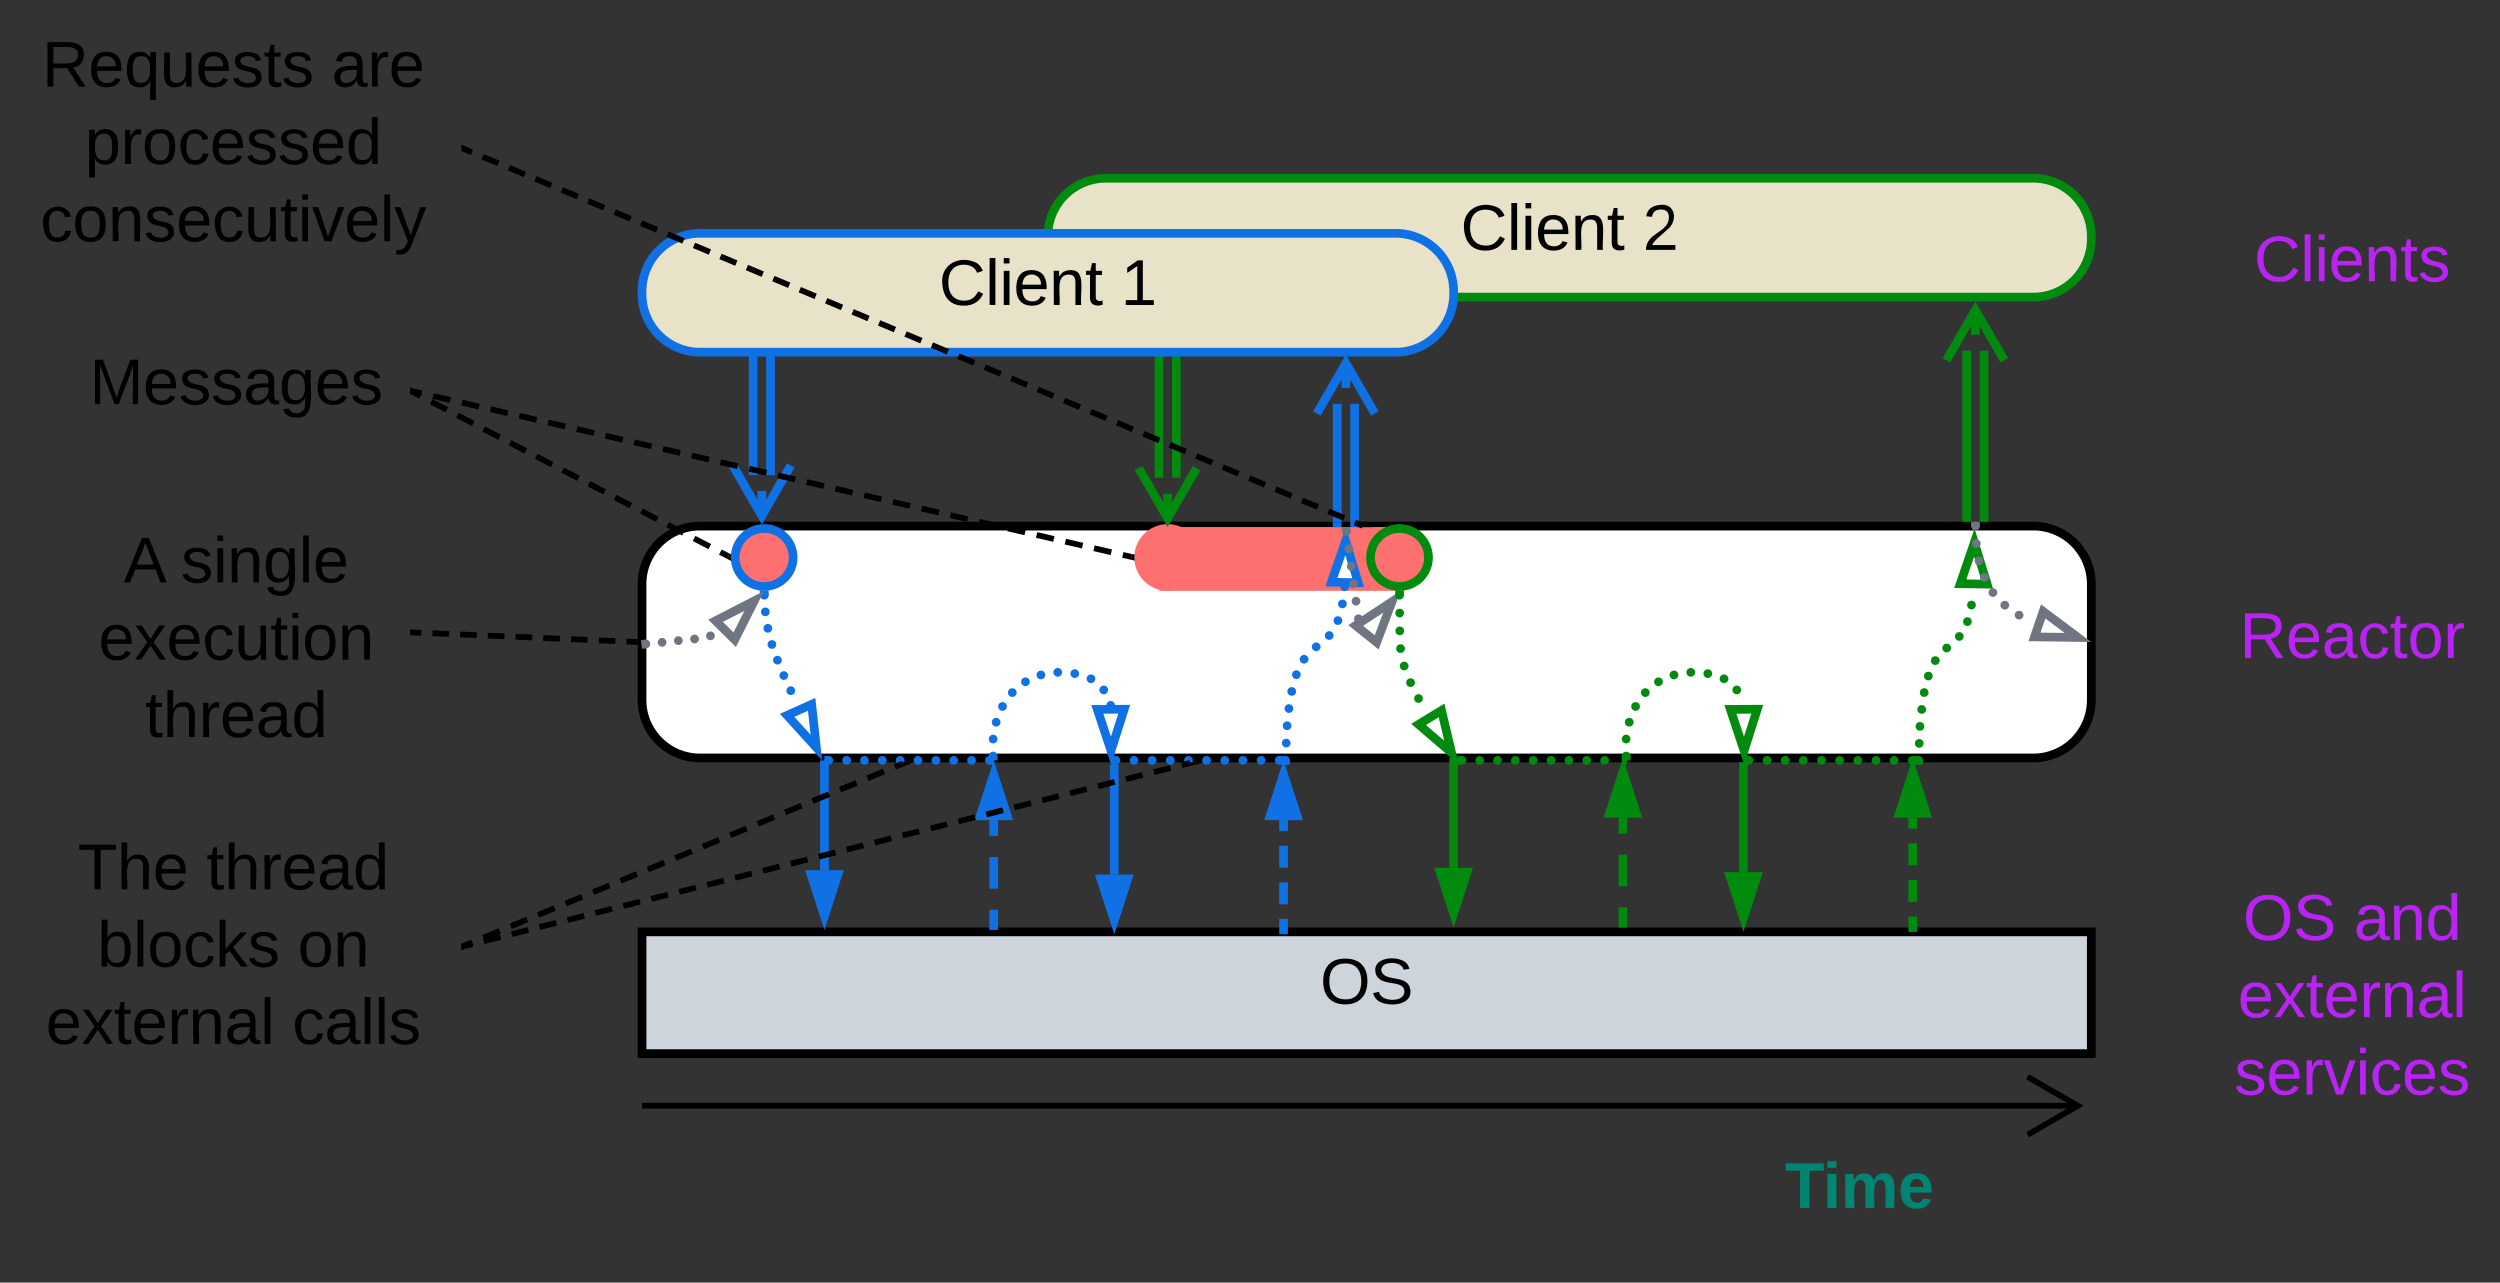 <svg xmlns="http://www.w3.org/2000/svg" xmlns:xlink="http://www.w3.org/1999/xlink" xmlns:lucid="lucid" width="862.5" height="442.5"><rect width="100%" height="100%" fill="#333333" stroke="none"/><g transform="translate(-698.5 -438.5)" lucid:page-tab-id="0_0"><path d="M920 640a20 20 0 0 1 20-20h460a20 20 0 0 1 20 20v40a20 20 0 0 1-20 20H940a20 20 0 0 1-20-20z" stroke="#000" stroke-width="3" fill="#fff"/><path d="M972.13 630.83c0 5.53-4.47 10-10 10-5.52 0-10-4.47-10-10 0-5.52 4.48-10 10-10 5.53 0 10 4.48 10 10z" stroke="#1071e5" stroke-width="3" fill="#fe7070"/><path d="M1111.33 630.83c0 5.53-4.47 10-10 10-5.52 0-10-4.47-10-10 0-5.52 4.48-10 10-10 5.53 0 10 4.48 10 10z" stroke="#fe7070" stroke-width="3" fill="#fe7070"/><path d="M1100 621.83h80v19h-80z" stroke="#fe7070" stroke-width="3" fill="#fe7070"/><path d="M1191.33 630.83c0 5.53-4.47 10-10 10-5.52 0-10-4.47-10-10 0-5.52 4.48-10 10-10 5.53 0 10 4.48 10 10z" stroke="#008a0e" stroke-width="3" fill="#fe7070"/><path d="M1104.33 544v59.34M1098.33 544v59.34" stroke="#008a0e" stroke-width="3" fill="none"/><path d="M1105.8 544.04h-2.94v-1.54h2.95zM1099.8 544.04h-2.94v-1.54h2.95z" stroke="#008a0e" stroke-width=".05" fill="#008a0e"/><path d="M1111.33 600l-10 17.33-10-17.32m10 17.33v-8.5" stroke="#008a0e" stroke-width="3" fill="none"/><path d="M1060 520a20 20 0 0 1 20-20h320a20 20 0 0 1 20 20v1a20 20 0 0 1-20 20h-320a20 20 0 0 1-20-20z" stroke="#008a0e" stroke-width="3" fill="#e8e2c8"/><use xlink:href="#a" transform="matrix(1,0,0,1,1065,505) translate(137.443 19.715)"/><use xlink:href="#b" transform="matrix(1,0,0,1,1065,505) translate(200.221 19.715)"/><path d="M920 539a20 20 0 0 1 20-20h240a20 20 0 0 1 20 20v1a20 20 0 0 1-20 20H940a20 20 0 0 1-20-20z" stroke="#1071e5" stroke-width="3" fill="#e8e2c8"/><use xlink:href="#a" transform="matrix(1,0,0,1,925,524) translate(97.443 19.715)"/><use xlink:href="#c" transform="matrix(1,0,0,1,925,524) translate(160.221 19.715)"/><path d="M921 820h485.95M921.03 820H920M1398 810l17.33 10-17.32 10m17.33-10h-8.5" stroke="#000" stroke-width="2" fill="none"/><path d="M1460 506a6 6 0 0 1 6-6h88a6 6 0 0 1 6 6v49a6 6 0 0 1-6 6h-88a6 6 0 0 1-6-6z" stroke="#000" stroke-opacity="0" stroke-width="2" fill-opacity="0"/><use xlink:href="#d" transform="matrix(1,0,0,1,1465,505) translate(11.142 30.528)"/><path d="M1220 826a6 6 0 0 1 6-6h228a6 6 0 0 1 6 6v48a6 6 0 0 1-6 6h-228a6 6 0 0 1-6-6z" stroke="#000" stroke-opacity="0" stroke-width="2" fill="#fff" fill-opacity="0"/><use xlink:href="#e" transform="matrix(1,0,0,1,1225,825) translate(89.321 30.278)"/><path d="M920 760h500v42H920z" stroke="#000" stroke-width="3" fill="#ced4db"/><use xlink:href="#f" transform="matrix(1,0,0,1,925,765) translate(228.951 19.778)"/><path d="M960.7 643.87v-.02a1.5 1.5 0 0 1 1.5-1.5 1.5 1.5 0 0 1 1.5 1.5 1.5 1.5 0 0 1-1.5 1.5 1.5 1.5 0 0 1-1.5-1.5m.34 5.75a1.5 1.5 0 0 1 1.5-1.5 1.5 1.5 0 0 1 1.5 1.5 1.5 1.5 0 0 1-1.5 1.5 1.5 1.5 0 0 1-1.5-1.5v-.03m.87 5.7a1.5 1.5 0 0 1 1.5-1.5 1.5 1.5 0 0 1 1.5 1.5 1.5 1.5 0 0 1-1.5 1.5 1.5 1.5 0 0 1-1.5-1.5v-.02m1.4 5.6a1.5 1.5 0 0 1 1.5-1.5 1.5 1.5 0 0 1 1.5 1.5 1.5 1.5 0 0 1-1.5 1.5 1.5 1.5 0 0 1-1.5-1.5v-.03m1.9 5.46v-.02a1.5 1.5 0 0 1 1.5-1.5 1.5 1.5 0 0 1 1.5 1.5 1.5 1.5 0 0 1-1.5 1.5 1.5 1.5 0 0 1-1.5-1.5m2.2 5.33v-.02a1.5 1.5 0 0 1 1.5-1.5 1.5 1.5 0 0 1 1.5 1.5 1.5 1.5 0 0 1-1.5 1.5 1.5 1.5 0 0 1-1.5-1.5v-.02m2.4 5.26v-.02a1.5 1.5 0 0 1 1.5-1.5 1.5 1.5 0 0 1 1.5 1.5 1.5 1.5 0 0 1-1.5 1.5 1.5 1.5 0 0 1-1.5-1.5" fill="#1071e5"/><path d="M962.13 642.35l1.47-.23.07 1.7-2.95.13-.07-1.84z" stroke="#1071e5" stroke-width=".05" fill="#1071e5"/><path d="M980.14 696.4l-10.08-11.1 8.46-3.8z" stroke="#1071e5" stroke-width="3" fill="#fff"/><path d="M1460 626.83a6 6 0 0 1 6-6h88a6 6 0 0 1 6 6V694a6 6 0 0 1-6 6h-88a6 6 0 0 1-6-6z" stroke="#000" stroke-opacity="0" stroke-width="2" fill-opacity="0"/><use xlink:href="#g" transform="matrix(1,0,0,1,1465,625.833) translate(6.173 39.653)"/><path d="M1460 746a6 6 0 0 1 6-6h88a6 6 0 0 1 6 6v68a6 6 0 0 1-6 6h-88a6 6 0 0 1-6-6z" stroke="#000" stroke-opacity="0" stroke-width="2" fill-opacity="0"/><use xlink:href="#h" transform="matrix(1,0,0,1,1465,745) translate(7.346 17.778)"/><use xlink:href="#i" transform="matrix(1,0,0,1,1465,745) translate(45.617 17.778)"/><use xlink:href="#j" transform="matrix(1,0,0,1,1465,745) translate(5.556 44.444)"/><use xlink:href="#k" transform="matrix(1,0,0,1,1465,745) translate(4.321 71.111)"/><path d="M919.83 660.7v-.02a1.5 1.5 0 0 1 1.5-1.5 1.5 1.5 0 0 1 1.5 1.5 1.5 1.5 0 0 1-1.5 1.5 1.5 1.5 0 0 1-1.5-1.5v-.02m5.6-.55a1.5 1.5 0 0 1 1.5-1.5 1.5 1.5 0 0 1 1.5 1.5 1.5 1.5 0 0 1-1.5 1.5 1.5 1.5 0 0 1-1.5-1.5v-.02m5.6-.55v-.02a1.5 1.5 0 0 1 1.5-1.5 1.5 1.5 0 0 1 1.5 1.5 1.5 1.5 0 0 1-1.5 1.5 1.5 1.5 0 0 1-1.5-1.5m5.6-.56a1.5 1.5 0 0 1 1.5-1.5 1.5 1.5 0 0 1 1.5 1.5 1.5 1.5 0 0 1-1.5 1.5 1.5 1.5 0 0 1-1.5-1.5v-.03m5.48-1.07a1.5 1.5 0 0 1 1.5-1.5 1.5 1.5 0 0 1 1.5 1.5 1.5 1.5 0 0 1-1.5 1.5 1.5 1.5 0 0 1-1.5-1.5v-.03m5.25-2.02v-.02a1.5 1.5 0 0 1 1.5-1.5 1.5 1.5 0 0 1 1.5 1.5 1.5 1.5 0 0 1-1.5 1.5 1.5 1.5 0 0 1-1.5-1.5" fill="#6f7681"/><path d="M921.36 660.67l-1.53.16" stroke="#6f7681" stroke-width="3" fill="none"/><path d="M958.72 645.8l-6.75 13.4-6.6-6.53z" stroke="#6f7681" stroke-width="3" fill="#fff"/><path d="M964.33 561.33v41.1M958.33 561.33v41.1M964.33 561.37v-1.54M958.33 561.37v-1.54M971.33 599.1l-10 17.32-10-17.3m10 17.3v-8.5M982.93 702.33v36.38M982.93 702.37v-1.54" stroke="#1071e5" stroke-width="3" fill="none"/><path d="M982.93 754.48l-4.63-14.27h9.27z" stroke="#1071e5" stroke-width="3" fill="#1071e5"/><path d="M1041.33 757.83v-5.45m0-7.28v-10.9m0-7.3v-5.45M1041.33 757.8v1.53" stroke="#1071e5" stroke-width="3" fill="none"/><path d="M1041.33 705.7l4.64 14.25h-9.27z" stroke="#1071e5" stroke-width="3" fill="#1071e5"/><path d="M720 559.3a6 6 0 0 1 6-6h108a6 6 0 0 1 6 6v28a6 6 0 0 1-6 6H726a6 6 0 0 1-6-6z" stroke="#000" stroke-opacity="0" stroke-width="3" fill="#fff" fill-opacity="0"/><use xlink:href="#l" transform="matrix(1,0,0,1,725,558.301) translate(4.414 19.653)"/><path d="M840.9 573.76l2.7 1.42m3.64 1.9l5.44 2.8m3.63 1.9l5.45 2.83m3.63 1.9l5.44 2.83m3.63 1.9l5.44 2.82m3.62 1.88l5.44 2.84m3.63 1.88l5.43 2.83m3.63 1.9l5.44 2.82m3.63 1.9l5.44 2.82m3.63 1.88l5.44 2.84m3.63 1.88l5.44 2.83m3.64 1.9l5.44 2.82m3.63 1.9l2.73 1.4" stroke="#000" stroke-width="2" fill="none"/><path d="M841.36 572.9l-.9 1.74-.46-.24v-2.2zM950.75 629.8l-.13 1.06.2 1.17-1.56-.8.9-1.74z" stroke="#000" stroke-width=".05" fill="#000"/><path d="M982.93 700.85v-.02a1.5 1.5 0 0 1 1.5-1.5 1.5 1.5 0 0 1 1.5 1.5 1.5 1.5 0 0 1-1.5 1.5 1.5 1.5 0 0 1-1.5-1.5m6.16.02v-.02a1.5 1.5 0 0 1 1.5-1.5 1.5 1.5 0 0 1 1.5 1.5 1.5 1.5 0 0 1-1.5 1.5 1.5 1.5 0 0 1-1.5-1.5m6.14.02v-.02a1.5 1.5 0 0 1 1.5-1.5 1.5 1.5 0 0 1 1.5 1.5 1.5 1.5 0 0 1-1.5 1.5 1.5 1.5 0 0 1-1.5-1.5m6.16.02v-.02a1.5 1.5 0 0 1 1.5-1.5 1.5 1.5 0 0 1 1.5 1.5 1.5 1.5 0 0 1-1.5 1.5 1.5 1.5 0 0 1-1.5-1.5m6.16.02v-.02a1.5 1.5 0 0 1 1.5-1.5 1.5 1.5 0 0 1 1.5 1.5 1.5 1.5 0 0 1-1.5 1.5 1.5 1.5 0 0 1-1.5-1.5m6.15.02v-.02a1.5 1.5 0 0 1 1.5-1.5 1.5 1.5 0 0 1 1.5 1.5 1.5 1.5 0 0 1-1.5 1.5 1.5 1.5 0 0 1-1.5-1.5m6.17.02v-.02a1.5 1.5 0 0 1 1.5-1.5 1.5 1.5 0 0 1 1.5 1.5 1.5 1.5 0 0 1-1.5 1.5 1.5 1.5 0 0 1-1.5-1.5m6.15.02v-.02a1.5 1.5 0 0 1 1.5-1.5 1.5 1.5 0 0 1 1.5 1.5 1.5 1.5 0 0 1-1.5 1.5 1.5 1.5 0 0 1-1.5-1.5m6.16.02v-.02a1.5 1.5 0 0 1 1.5-1.5 1.5 1.5 0 0 1 1.5 1.5 1.5 1.5 0 0 1-1.5 1.5 1.5 1.5 0 0 1-1.5-1.5m6.15.02v-.02a1.5 1.5 0 0 1 1.5-1.5 1.5 1.5 0 0 1 1.5 1.5 1.5 1.5 0 0 1-1.5 1.5 1.5 1.5 0 0 1-1.5-1.5" fill="#1071e5"/><path d="M984.47 700.83h-1.54M1039.8 700.83h1.53" stroke="#1071e5" stroke-width="3" fill="none"/><path d="M1039.62 699.35v-.02a1.5 1.5 0 0 1 1.5-1.5 1.5 1.5 0 0 1 1.5 1.5 1.5 1.5 0 0 1-1.5 1.5 1.5 1.5 0 0 1-1.5-1.5m0-5.86a1.5 1.5 0 0 1 1.5-1.5 1.5 1.5 0 0 1 1.5 1.5 1.5 1.5 0 0 1-1.5 1.5 1.5 1.5 0 0 1-1.5-1.5v-.03m1.07-5.75l-.02-.02a1.5 1.5 0 0 1 1.5-1.5 1.5 1.5 0 0 1 1.5 1.5 1.5 1.5 0 0 1-1.5 1.5 1.5 1.5 0 0 1-1.5-1.5m2.2-5.42v-.02a1.5 1.5 0 0 1 1.5-1.5 1.5 1.5 0 0 1 1.5 1.5 1.5 1.5 0 0 1-1.5 1.5 1.5 1.5 0 0 1-1.5-1.5m3.37-4.78a1.5 1.5 0 0 1 1.5-1.5 1.5 1.5 0 0 1 1.5 1.5 1.5 1.5 0 0 1-1.5 1.5 1.5 1.5 0 0 1-1.5-1.5v-.03m4.54-3.68v-.02a1.5 1.5 0 0 1 1.5-1.5 1.5 1.5 0 0 1 1.5 1.5 1.5 1.5 0 0 1-1.5 1.5 1.5 1.5 0 0 1-1.5-1.5m5.34-2.36a1.5 1.5 0 0 1 1.5-1.5 1.5 1.5 0 0 1 1.5 1.5 1.5 1.5 0 0 1-1.5 1.5 1.5 1.5 0 0 1-1.5-1.5v-.02m5.8-.88a1.5 1.5 0 0 1 1.5-1.5 1.5 1.5 0 0 1 1.5 1.5 1.5 1.5 0 0 1-1.5 1.5 1.5 1.5 0 0 1-1.5-1.5v-.02m5.87.46a1.5 1.5 0 0 1 1.5-1.5 1.5 1.5 0 0 1 1.5 1.5 1.5 1.5 0 0 1-1.5 1.5 1.5 1.5 0 0 1-1.5-1.5v-.02m5.6 1.82v-.02a1.5 1.5 0 0 1 1.5-1.5 1.5 1.5 0 0 1 1.5 1.5 1.5 1.5 0 0 1-1.5 1.5 1.5 1.5 0 0 1-1.5-1.5m4.4 3.85a1.5 1.5 0 0 1 1.5-1.5 1.5 1.5 0 0 1 1.5 1.5 1.5 1.5 0 0 1-1.5 1.5 1.5 1.5 0 0 1-1.5-1.5v-.03m2.4 5.37v-.02a1.5 1.5 0 0 1 1.5-1.5 1.5 1.5 0 0 1 1.5 1.5 1.5 1.5 0 0 1-1.5 1.5 1.5 1.5 0 0 1-1.5-1.5" fill="#1071e5"/><path d="M1041.12 699.3l.03 1.53" stroke="#1071e5" stroke-width="3" fill="none"/><path d="M1081.8 697.48l-4.72-14.24 9.27-.06z" stroke="#1071e5" stroke-width="3" fill="#fff"/><path d="M1081.97 700.85v-.02a1.5 1.5 0 0 1 1.5-1.5 1.5 1.5 0 0 1 1.5 1.5 1.5 1.5 0 0 1-1.5 1.5 1.5 1.5 0 0 1-1.5-1.5m6.26.02v-.02a1.5 1.5 0 0 1 1.5-1.5 1.5 1.5 0 0 1 1.5 1.5 1.5 1.5 0 0 1-1.5 1.5 1.5 1.5 0 0 1-1.5-1.5m6.26.02v-.02a1.5 1.5 0 0 1 1.5-1.5 1.5 1.5 0 0 1 1.5 1.5 1.5 1.5 0 0 1-1.5 1.5 1.5 1.5 0 0 1-1.5-1.5m6.26.02v-.02a1.5 1.5 0 0 1 1.5-1.5 1.5 1.5 0 0 1 1.5 1.5 1.5 1.5 0 0 1-1.5 1.5 1.5 1.5 0 0 1-1.5-1.5m6.26.02v-.02a1.5 1.5 0 0 1 1.5-1.5 1.5 1.5 0 0 1 1.5 1.5 1.5 1.5 0 0 1-1.5 1.5 1.5 1.5 0 0 1-1.5-1.5m6.26.02v-.02a1.5 1.5 0 0 1 1.5-1.5 1.5 1.5 0 0 1 1.5 1.5 1.5 1.5 0 0 1-1.5 1.5 1.5 1.5 0 0 1-1.5-1.5m6.27.02v-.02a1.5 1.5 0 0 1 1.5-1.5 1.5 1.5 0 0 1 1.5 1.5 1.5 1.5 0 0 1-1.5 1.5 1.5 1.5 0 0 1-1.5-1.5m6.26.02v-.02a1.5 1.5 0 0 1 1.5-1.5 1.5 1.5 0 0 1 1.5 1.5 1.5 1.5 0 0 1-1.5 1.5 1.5 1.5 0 0 1-1.5-1.5m6.27.02v-.02a1.5 1.5 0 0 1 1.5-1.5 1.5 1.5 0 0 1 1.5 1.5 1.5 1.5 0 0 1-1.5 1.5 1.5 1.5 0 0 1-1.5-1.5m6.26.02v-.02a1.5 1.5 0 0 1 1.5-1.5 1.5 1.5 0 0 1 1.5 1.5 1.5 1.5 0 0 1-1.5 1.5 1.5 1.5 0 0 1-1.5-1.5" fill="#1071e5"/><path d="M1083.5 700.83h-1.53M1139.8 700.83h1.53M1082.93 703.83v36.38M1082.93 703.87v-1.54" stroke="#1071e5" stroke-width="3" fill="none"/><path d="M1082.93 755.98l-4.63-14.27h9.27z" stroke="#1071e5" stroke-width="3" fill="#1071e5"/><path d="M1141.33 759.33v-3.8m0-5.03v-7.58m0-5.05v-7.58m0-5.06v-3.8M1141.33 759.3v1.53" stroke="#1071e5" stroke-width="3" fill="none"/><path d="M1141.33 705.7l4.64 14.25h-9.27z" stroke="#1071e5" stroke-width="3" fill="#1071e5"/><path d="M1140.5 700.85v-.02a1.5 1.5 0 0 1 1.5-1.5 1.5 1.5 0 0 1 1.5 1.5 1.5 1.5 0 0 1-1.5 1.5 1.5 1.5 0 0 1-1.5-1.5m.25-5.96a1.5 1.5 0 0 1 1.5-1.5 1.5 1.5 0 0 1 1.5 1.5 1.5 1.5 0 0 1-1.5 1.5 1.5 1.5 0 0 1-1.5-1.5v-.03m.3-5.94v-.02a1.5 1.5 0 0 1 1.5-1.5 1.5 1.5 0 0 1 1.5 1.5 1.5 1.5 0 0 1-1.5 1.5 1.5 1.5 0 0 1-1.5-1.5m.62-5.93a1.5 1.5 0 0 1 1.5-1.5 1.5 1.5 0 0 1 1.5 1.5 1.5 1.5 0 0 1-1.5 1.5 1.5 1.5 0 0 1-1.5-1.5v-.03m.98-5.87a1.5 1.5 0 0 1 1.5-1.5 1.5 1.5 0 0 1 1.5 1.5 1.5 1.5 0 0 1-1.5 1.5 1.5 1.5 0 0 1-1.5-1.5V677m1.6-5.72v-.02a1.5 1.5 0 0 1 1.5-1.5 1.5 1.5 0 0 1 1.5 1.5 1.5 1.5 0 0 1-1.5 1.5 1.5 1.5 0 0 1-1.5-1.5m2.66-5.32a1.5 1.5 0 0 1 1.5-1.5 1.5 1.5 0 0 1 1.5 1.5 1.5 1.5 0 0 1-1.5 1.5 1.5 1.5 0 0 1-1.5-1.5v-.03m4.17-4.23v-.02a1.5 1.5 0 0 1 1.5-1.5 1.5 1.5 0 0 1 1.5 1.5 1.5 1.5 0 0 1-1.5 1.5 1.5 1.5 0 0 1-1.5-1.5m4.5-3.9a1.5 1.5 0 0 1 1.5-1.5 1.5 1.5 0 0 1 1.5 1.5 1.5 1.5 0 0 1-1.5 1.5 1.5 1.5 0 0 1-1.5-1.5v-.03m3-5.1v-.02a1.5 1.5 0 0 1 1.5-1.5 1.5 1.5 0 0 1 1.5 1.5 1.5 1.5 0 0 1-1.5 1.5 1.5 1.5 0 0 1-1.5-1.5v-.02m1.56-5.72v-.02a1.5 1.5 0 0 1 1.5-1.5 1.5 1.5 0 0 1 1.5 1.5 1.5 1.5 0 0 1-1.5 1.5 1.5 1.5 0 0 1-1.5-1.5m.8-5.9v-.02a1.5 1.5 0 0 1 1.5-1.5 1.5 1.5 0 0 1 1.5 1.5 1.5 1.5 0 0 1-1.5 1.5 1.5 1.5 0 0 1-1.5-1.5v-.02" fill="#1071e5"/><path d="M1142 700.8l-.07 1.53" stroke="#1071e5" stroke-width="3" fill="none"/><path d="M1162.74 625.2l4.34 14.34-9.26-.18z" stroke="#1071e5" stroke-width="3" fill="#fff"/><path d="M1159.83 618.83v-41M1165.83 618.83v-41" stroke="#1071e5" stroke-width="3" fill="none"/><path d="M1161.3 620.33h-2.94v-1.54h2.95zM1167.3 620.33h-2.94v-1.54h2.95z" stroke="#1071e5" stroke-width=".05" fill="#1071e5"/><path d="M1152.83 581.15l10-17.32 10 17.32m-10-17.32v8.5" stroke="#1071e5" stroke-width="3" fill="none"/><path d="M1161.54 621.84v-.02a1.5 1.5 0 0 1 1.5-1.5 1.5 1.5 0 0 1 1.5 1.5 1.5 1.5 0 0 1-1.5 1.5 1.5 1.5 0 0 1-1.5-1.5v-.02m.82 6.06v-.02a1.5 1.5 0 0 1 1.5-1.5 1.5 1.5 0 0 1 1.5 1.5 1.5 1.5 0 0 1-1.5 1.5 1.5 1.5 0 0 1-1.5-1.5m.83 6.04a1.5 1.5 0 0 1 1.5-1.5 1.5 1.5 0 0 1 1.5 1.5 1.5 1.5 0 0 1-1.5 1.5 1.5 1.5 0 0 1-1.5-1.5v-.03m.82 6.05a1.5 1.5 0 0 1 1.5-1.5 1.5 1.5 0 0 1 1.5 1.5 1.5 1.5 0 0 1-1.5 1.5 1.5 1.5 0 0 1-1.5-1.5v-.02m.82 6.05v-.02a1.5 1.5 0 0 1 1.5-1.5 1.5 1.5 0 0 1 1.5 1.5 1.5 1.5 0 0 1-1.5 1.5 1.5 1.5 0 0 1-1.5-1.5m.83 6.05a1.5 1.5 0 0 1 1.5-1.5 1.5 1.5 0 0 1 1.5 1.5 1.5 1.5 0 0 1-1.5 1.5 1.5 1.5 0 0 1-1.5-1.5v-.03" fill="#6f7681"/><path d="M1164.5 621.66l-2.92.4-.23-1.73h2.97z" stroke="#6f7681" stroke-width=".05" fill="#6f7681"/><path d="M1178.75 646.07l-5.3 14.03-7.24-5.8z" stroke="#6f7681" stroke-width="3" fill="#fff"/><path d="M1179.85 643.87v-.02a1.5 1.5 0 0 1 1.5-1.5 1.5 1.5 0 0 1 1.5 1.5 1.5 1.5 0 0 1-1.5 1.5 1.5 1.5 0 0 1-1.5-1.5m.04 6.16a1.5 1.5 0 0 1 1.5-1.5 1.5 1.5 0 0 1 1.5 1.5 1.5 1.5 0 0 1-1.5 1.5 1.5 1.5 0 0 1-1.5-1.5v-.02m.04 6.17a1.5 1.5 0 0 1 1.5-1.5 1.5 1.5 0 0 1 1.5 1.5 1.5 1.5 0 0 1-1.5 1.5 1.5 1.5 0 0 1-1.5-1.5v-.03m.25 6.16v-.02a1.5 1.5 0 0 1 1.5-1.5 1.5 1.5 0 0 1 1.5 1.5 1.5 1.5 0 0 1-1.5 1.5 1.5 1.5 0 0 1-1.5-1.5m1.26 6.02v-.02a1.5 1.5 0 0 1 1.5-1.5 1.5 1.5 0 0 1 1.5 1.5 1.5 1.5 0 0 1-1.5 1.5 1.5 1.5 0 0 1-1.5-1.5m2.2 5.74a1.5 1.5 0 0 1 1.5-1.5 1.5 1.5 0 0 1 1.5 1.5 1.5 1.5 0 0 1-1.5 1.5 1.5 1.5 0 0 1-1.5-1.5v-.03m2.75 5.52v-.02a1.5 1.5 0 0 1 1.5-1.5 1.5 1.5 0 0 1 1.5 1.5 1.5 1.5 0 0 1-1.5 1.5 1.5 1.5 0 0 1-1.5-1.5" fill="#008a0e"/><path d="M1181.33 642.35l1.48-.24.02 1.78-2.95.02v-1.78z" stroke="#008a0e" stroke-width=".05" fill="#008a0e"/><path d="M1199.3 698.2l-11.4-9.77 7.92-4.83z" stroke="#008a0e" stroke-width="3" fill="#fff"/><path d="M1201.33 700.85v-.02a1.5 1.5 0 0 1 1.5-1.5 1.5 1.5 0 0 1 1.5 1.5 1.5 1.5 0 0 1-1.5 1.5 1.5 1.5 0 0 1-1.5-1.5m6.16.02v-.02a1.5 1.5 0 0 1 1.5-1.5 1.5 1.5 0 0 1 1.5 1.5 1.5 1.5 0 0 1-1.5 1.5 1.5 1.5 0 0 1-1.5-1.5m6.14.02v-.02a1.5 1.5 0 0 1 1.5-1.5 1.5 1.5 0 0 1 1.5 1.5 1.5 1.5 0 0 1-1.5 1.5 1.5 1.5 0 0 1-1.5-1.5m6.16.02v-.02a1.5 1.5 0 0 1 1.5-1.5 1.5 1.5 0 0 1 1.5 1.5 1.5 1.5 0 0 1-1.5 1.5 1.5 1.5 0 0 1-1.5-1.5m6.16.02v-.02a1.5 1.5 0 0 1 1.5-1.5 1.5 1.5 0 0 1 1.5 1.5 1.5 1.5 0 0 1-1.5 1.5 1.5 1.5 0 0 1-1.5-1.5m6.15.02v-.02a1.5 1.5 0 0 1 1.5-1.5 1.5 1.5 0 0 1 1.5 1.5 1.5 1.5 0 0 1-1.5 1.5 1.5 1.5 0 0 1-1.5-1.5m6.17.02v-.02a1.5 1.5 0 0 1 1.5-1.5 1.5 1.5 0 0 1 1.5 1.5 1.5 1.5 0 0 1-1.5 1.5 1.5 1.5 0 0 1-1.5-1.5m6.15.02v-.02a1.5 1.5 0 0 1 1.5-1.5 1.5 1.5 0 0 1 1.5 1.5 1.5 1.5 0 0 1-1.5 1.5 1.5 1.5 0 0 1-1.5-1.5m6.16.02v-.02a1.5 1.5 0 0 1 1.5-1.5 1.5 1.5 0 0 1 1.5 1.5 1.5 1.5 0 0 1-1.5 1.5 1.5 1.5 0 0 1-1.5-1.5" fill="#008a0e"/><path d="M1202.87 700.83h-1.54M1258.2 700.83h1.53" stroke="#008a0e" stroke-width="3" fill="none"/><path d="M1258.02 699.35v-.02a1.5 1.5 0 0 1 1.5-1.5 1.5 1.5 0 0 1 1.5 1.5 1.5 1.5 0 0 1-1.5 1.5 1.5 1.5 0 0 1-1.5-1.5m0-5.86a1.5 1.5 0 0 1 1.5-1.5 1.5 1.5 0 0 1 1.5 1.5 1.5 1.5 0 0 1-1.5 1.5 1.5 1.5 0 0 1-1.5-1.5v-.03m1.07-5.75v-.02a1.5 1.5 0 0 1 1.5-1.5 1.5 1.5 0 0 1 1.5 1.5 1.5 1.5 0 0 1-1.5 1.5 1.5 1.5 0 0 1-1.5-1.5m2.18-5.42v-.02a1.5 1.5 0 0 1 1.5-1.5 1.5 1.5 0 0 1 1.5 1.5 1.5 1.5 0 0 1-1.5 1.5 1.5 1.5 0 0 1-1.5-1.5m3.37-4.78a1.5 1.5 0 0 1 1.5-1.5 1.5 1.5 0 0 1 1.5 1.5 1.5 1.5 0 0 1-1.5 1.5 1.5 1.5 0 0 1-1.5-1.5v-.03m4.54-3.68v-.02a1.5 1.5 0 0 1 1.5-1.5 1.5 1.5 0 0 1 1.5 1.5 1.5 1.5 0 0 1-1.5 1.5 1.5 1.5 0 0 1-1.5-1.5m5.34-2.36a1.5 1.5 0 0 1 1.5-1.5 1.5 1.5 0 0 1 1.5 1.5 1.5 1.5 0 0 1-1.5 1.5 1.5 1.5 0 0 1-1.5-1.5v-.02m5.8-.88a1.5 1.5 0 0 1 1.5-1.5 1.5 1.5 0 0 1 1.5 1.5 1.5 1.5 0 0 1-1.5 1.5 1.5 1.5 0 0 1-1.5-1.5v-.02m5.87.46a1.5 1.5 0 0 1 1.5-1.5 1.5 1.5 0 0 1 1.5 1.5 1.5 1.5 0 0 1-1.5 1.5 1.5 1.5 0 0 1-1.5-1.5v-.02m5.6 1.82v-.02a1.5 1.5 0 0 1 1.5-1.5 1.5 1.5 0 0 1 1.5 1.5 1.5 1.5 0 0 1-1.5 1.5 1.5 1.5 0 0 1-1.5-1.5m4.4 3.85a1.5 1.5 0 0 1 1.5-1.5 1.5 1.5 0 0 1 1.5 1.5 1.5 1.5 0 0 1-1.5 1.5 1.5 1.5 0 0 1-1.5-1.5v-.03" fill="#008a0e"/><path d="M1259.52 699.3l.03 1.53" stroke="#008a0e" stroke-width="3" fill="none"/><path d="M1300.2 697.48l-4.72-14.24 9.27-.06z" stroke="#008a0e" stroke-width="3" fill="#fff"/><path d="M1300.37 700.85v-.02a1.5 1.5 0 0 1 1.5-1.5 1.5 1.5 0 0 1 1.5 1.5 1.5 1.5 0 0 1-1.5 1.5 1.5 1.5 0 0 1-1.5-1.5m6.26.02v-.02a1.5 1.5 0 0 1 1.5-1.5 1.5 1.5 0 0 1 1.5 1.5 1.5 1.5 0 0 1-1.5 1.5 1.5 1.5 0 0 1-1.5-1.5m6.26.02v-.02a1.5 1.5 0 0 1 1.5-1.5 1.5 1.5 0 0 1 1.5 1.5 1.5 1.5 0 0 1-1.5 1.5 1.5 1.5 0 0 1-1.5-1.5m6.26.02v-.02a1.5 1.5 0 0 1 1.5-1.5 1.5 1.5 0 0 1 1.5 1.5 1.5 1.5 0 0 1-1.5 1.5 1.5 1.5 0 0 1-1.5-1.5m6.26.02v-.02a1.5 1.5 0 0 1 1.5-1.5 1.5 1.5 0 0 1 1.5 1.5 1.5 1.5 0 0 1-1.5 1.5 1.5 1.5 0 0 1-1.5-1.5m6.26.02v-.02a1.5 1.5 0 0 1 1.5-1.5 1.5 1.5 0 0 1 1.5 1.5 1.5 1.5 0 0 1-1.5 1.5 1.5 1.5 0 0 1-1.5-1.5m6.26.02v-.02a1.5 1.5 0 0 1 1.5-1.5 1.5 1.5 0 0 1 1.5 1.5 1.5 1.5 0 0 1-1.5 1.5 1.5 1.5 0 0 1-1.5-1.5m6.27.02v-.02a1.5 1.5 0 0 1 1.5-1.5 1.5 1.5 0 0 1 1.5 1.5 1.5 1.5 0 0 1-1.5 1.5 1.5 1.5 0 0 1-1.5-1.5m6.27.02v-.02a1.5 1.5 0 0 1 1.5-1.5 1.5 1.5 0 0 1 1.5 1.5 1.5 1.5 0 0 1-1.5 1.5 1.5 1.5 0 0 1-1.5-1.5m6.26.02v-.02a1.5 1.5 0 0 1 1.5-1.5 1.5 1.5 0 0 1 1.5 1.5 1.5 1.5 0 0 1-1.5 1.5 1.5 1.5 0 0 1-1.5-1.5" fill="#008a0e"/><path d="M1301.9 700.83h-1.53M1358.2 700.83h1.53" stroke="#008a0e" stroke-width="3" fill="none"/><path d="M1358.9 700.85v-.02a1.5 1.5 0 0 1 1.5-1.5 1.5 1.5 0 0 1 1.5 1.5 1.5 1.5 0 0 1-1.5 1.5 1.5 1.5 0 0 1-1.5-1.5m.24-5.86a1.5 1.5 0 0 1 1.5-1.5 1.5 1.5 0 0 1 1.5 1.5 1.5 1.5 0 0 1-1.5 1.5 1.5 1.5 0 0 1-1.5-1.5v-.02m.25-5.85a1.5 1.5 0 0 1 1.5-1.5 1.5 1.5 0 0 1 1.5 1.5 1.5 1.5 0 0 1-1.5 1.5 1.5 1.5 0 0 1-1.5-1.5v-.03m.6-5.82a1.5 1.5 0 0 1 1.5-1.5 1.5 1.5 0 0 1 1.5 1.5 1.5 1.5 0 0 1-1.5 1.5 1.5 1.5 0 0 1-1.5-1.5v-.02m.86-5.8a1.5 1.5 0 0 1 1.5-1.5 1.5 1.5 0 0 1 1.5 1.5 1.5 1.5 0 0 1-1.5 1.5 1.5 1.5 0 0 1-1.5-1.5v-.02m1.43-5.65v-.02a1.5 1.5 0 0 1 1.5-1.5 1.5 1.5 0 0 1 1.5 1.5 1.5 1.5 0 0 1-1.5 1.5 1.5 1.5 0 0 1-1.5-1.5m2.4-5.33a1.5 1.5 0 0 1 1.5-1.5 1.5 1.5 0 0 1 1.5 1.5 1.5 1.5 0 0 1-1.5 1.5 1.5 1.5 0 0 1-1.5-1.5v-.02m3.93-4.32a1.5 1.5 0 0 1 1.5-1.5 1.5 1.5 0 0 1 1.5 1.5 1.5 1.5 0 0 1-1.5 1.5 1.5 1.5 0 0 1-1.5-1.5V662m4.35-3.9v-.02a1.5 1.5 0 0 1 1.5-1.5 1.5 1.5 0 0 1 1.5 1.5 1.5 1.5 0 0 1-1.5 1.5 1.5 1.5 0 0 1-1.5-1.5m2.8-5.12a1.5 1.5 0 0 1 1.5-1.5 1.5 1.5 0 0 1 1.5 1.5 1.5 1.5 0 0 1-1.5 1.5 1.5 1.5 0 0 1-1.5-1.5v-.03m1.4-5.66v-.03a1.5 1.5 0 0 1 1.5-1.5 1.5 1.5 0 0 1 1.5 1.5 1.5 1.5 0 0 1-1.5 1.5 1.5 1.5 0 0 1-1.5-1.5" fill="#008a0e"/><path d="M1360.4 700.8l-.07 1.53" stroke="#008a0e" stroke-width="3" fill="none"/><path d="M1379.65 625.7l4.4 14.32-9.26-.14z" stroke="#008a0e" stroke-width="3" fill="#fff"/><path d="M1377 617v-57.5M1383 617v-57.5" stroke="#008a0e" stroke-width="3" fill="none"/><path d="M1378.47 616.96v1.54h-2.94v-1.54zM1384.47 616.96v1.54h-2.94v-1.54z" stroke="#008a0e" stroke-width=".05" fill="#008a0e"/><path d="M1370 562.82l10-17.32 10 17.32m-10-17.32v8.5" stroke="#008a0e" stroke-width="3" fill="none"/><path d="M840.97 573.53l2.98.68m3.96.92l5.96 1.37m3.97.9l5.95 1.38m3.97.9l5.94 1.38m3.96.9l5.95 1.38m3.97.92l5.95 1.37m3.97.9l5.94 1.38m3.96.92l5.95 1.37m3.97.9l5.95 1.38m3.96.9l5.95 1.38m3.97.9l5.95 1.38m3.96.92l5.95 1.37m3.98.9l5.95 1.38m3.96.92l5.94 1.37m3.97.9l5.96 1.38m3.96.9l5.95 1.38m3.97.9l5.95 1.38m3.95.92l5.95 1.37m3.97.9l5.95 1.38m3.96.92l5.95 1.37m3.97.9l5.95 1.38m3.96.9l5.96 1.38m3.97.9l5.95 1.38m3.96.92l5.95 1.37m3.96.9l5.95 1.38m3.97.92l2.98.7" stroke="#000" stroke-width="2" fill="none"/><path d="M841.22 572.58l-.44 1.9-.78-.18v-2zM1089.95 629.86l-.13 1 .16 1-1.38-.3.44-1.9z" stroke="#000" stroke-width=".05" fill="#000"/><path d="M720 622.65a6 6 0 0 1 6-6h108a6 6 0 0 1 6 6v68a6 6 0 0 1-6 6H726a6 6 0 0 1-6-6z" stroke="#000" stroke-opacity="0" stroke-width="3" fill="#fff" fill-opacity="0"/><use xlink:href="#m" transform="matrix(1,0,0,1,725,621.651) translate(16.173 17.778)"/><use xlink:href="#n" transform="matrix(1,0,0,1,725,621.651) translate(35.926 17.778)"/><use xlink:href="#o" transform="matrix(1,0,0,1,725,621.651) translate(7.5 44.444)"/><use xlink:href="#p" transform="matrix(1,0,0,1,725,621.651) translate(23.549 71.111)"/><path d="M841 656.7l2.87.12m3.82.16l5.73.24m3.83.17l5.73.23m3.82.16l5.74.24m3.82.16l5.74.25m3.82.16l5.74.26m3.83.16l5.74.24m3.83.17l5.74.24m3.83.17l2.87.12" stroke="#000" stroke-width="2" fill="none"/><path d="M841.07 655.72l-.1 1.95-.97-.04v-1.96zM918.5 659.02v1.96l-1.07-.05.1-1.95z" stroke="#000" stroke-width=".05" fill="#000"/><path d="M1378.57 620a1.5 1.5 0 0 1 1.5-1.5 1.5 1.5 0 0 1 1.5 1.5 1.5 1.5 0 0 1-1.5 1.5 1.5 1.5 0 0 1-1.5-1.5v-.02m.26 6.05a1.5 1.5 0 0 1 1.5-1.5 1.5 1.5 0 0 1 1.5 1.5 1.5 1.5 0 0 1-1.5 1.5 1.5 1.5 0 0 1-1.5-1.5V626m.9 5.98v-.02a1.5 1.5 0 0 1 1.5-1.5 1.5 1.5 0 0 1 1.5 1.5 1.5 1.5 0 0 1-1.5 1.5 1.5 1.5 0 0 1-1.5-1.5m1.87 5.74v-.02a1.5 1.5 0 0 1 1.5-1.5 1.5 1.5 0 0 1 1.5 1.5 1.5 1.5 0 0 1-1.5 1.5 1.5 1.5 0 0 1-1.5-1.5m2.95 5.24a1.5 1.5 0 0 1 1.5-1.5 1.5 1.5 0 0 1 1.5 1.5 1.5 1.5 0 0 1-1.5 1.5 1.5 1.5 0 0 1-1.5-1.5v-.03m4.1 4.4a1.5 1.5 0 0 1 1.5-1.5 1.5 1.5 0 0 1 1.5 1.5 1.5 1.5 0 0 1-1.5 1.5 1.5 1.5 0 0 1-1.5-1.5v-.03m4.94 3.46a1.5 1.5 0 0 1 1.5-1.5 1.5 1.5 0 0 1 1.5 1.5 1.5 1.5 0 0 1-1.5 1.5 1.5 1.5 0 0 1-1.5-1.5v-.03" fill="#6f7681"/><path d="M1381.54 619.97l-2.94.13-.08-1.6h2.96z" stroke="#6f7681" stroke-width=".05" fill="#6f7681"/><path d="M1415.4 658.43l-15-.2 3-8.78z" stroke="#6f7681" stroke-width="3" fill="#fff"/><path d="M1200 701.5v36.38M1200 701.54V700" stroke="#008a0e" stroke-width="3" fill="none"/><path d="M1200 753.65l-4.63-14.27h9.27z" stroke="#008a0e" stroke-width="3" fill="#008a0e"/><path d="M1258.4 757v-5.46m0-7.27v-10.92m0-7.27v-5.46M1258.4 756.96v1.54" stroke="#008a0e" stroke-width="3" fill="none"/><path d="M1258.4 704.85l4.63 14.27h-9.26z" stroke="#008a0e" stroke-width="3" fill="#008a0e"/><path d="M1300 703v36.38M1300 703.04v-1.54" stroke="#008a0e" stroke-width="3" fill="none"/><path d="M1300 755.15l-4.63-14.27h9.27z" stroke="#008a0e" stroke-width="3" fill="#008a0e"/><path d="M1358.4 758.5v-3.8m0-5.04v-7.57m0-5.07v-7.57m0-5.05v-3.78M1358.4 758.46V760" stroke="#008a0e" stroke-width="3" fill="none"/><path d="M1358.4 704.85l4.63 14.27h-9.26z" stroke="#008a0e" stroke-width="3" fill="#008a0e"/><path d="M700 726a6 6 0 0 1 6-6h145.67a6 6 0 0 1 6 6v78.33a6 6 0 0 1-6 6H706a6 6 0 0 1-6-6z" stroke="#000" stroke-opacity="0" stroke-width="3" fill="#fff" fill-opacity="0"/><use xlink:href="#q" transform="matrix(1,0,0,1,705,725) translate(20.358 20.309)"/><use xlink:href="#r" transform="matrix(1,0,0,1,705,725) translate(64.741 20.309)"/><use xlink:href="#s" transform="matrix(1,0,0,1,705,725) translate(27.117 46.976)"/><use xlink:href="#t" transform="matrix(1,0,0,1,705,725) translate(96.191 46.976)"/><use xlink:href="#u" transform="matrix(1,0,0,1,705,725) translate(9.309 73.642)"/><use xlink:href="#v" transform="matrix(1,0,0,1,705,725) translate(94.37 73.642)"/><path d="M858.6 764.78l2.83-1.18m3.8-1.57l5.67-2.36m3.8-1.57l5.67-2.36m3.78-1.57l5.68-2.36m3.8-1.56l5.67-2.36m3.8-1.57l5.67-2.35m3.8-1.58l5.67-2.35m3.78-1.58l5.7-2.36m3.77-1.57l5.67-2.35m3.8-1.57l5.67-2.36m3.8-1.57l5.67-2.36m3.8-1.58l5.68-2.36m3.78-1.57l5.68-2.37m3.8-1.57l5.67-2.36m3.8-1.58l5.68-2.35m3.8-1.58l5.67-2.37m3.8-1.57l2.83-1.18" stroke="#000" stroke-width="2" fill="none"/><path d="M859 765.67l-1.33.55v-2.1l.57-.25zM1010.43 702.8l-.54-1.3h3.64z" stroke="#000" stroke-width=".05" fill="#000"/><path d="M858.64 764.92l2.88-.73m3.86-.98l5.78-1.46m3.85-.97l5.8-1.47m3.84-.97l5.78-1.46m3.85-.97l5.78-1.46m3.85-.97l5.78-1.46m3.85-.97l5.78-1.46m3.86-.96l5.78-1.46m3.85-.97l5.77-1.45m3.85-.97l5.78-1.46m3.85-.97l5.78-1.46m3.85-.98l5.78-1.46m3.85-.97l5.8-1.47m3.84-.97l5.78-1.46m3.86-.97l5.77-1.46m3.86-.97l5.78-1.46m3.86-.97l5.77-1.45m3.87-.98l5.77-1.46m3.86-.97l5.78-1.44m3.85-.98l5.78-1.46m3.86-.97l5.78-1.45m3.85-.98l5.77-1.46m3.85-.97l5.78-1.47m3.85-.97l5.78-1.46m3.85-.97l5.78-1.46m3.85-.97l5.8-1.45m3.84-.98l2.9-.73" stroke="#000" stroke-width="2" fill="none"/><path d="M858.9 765.86l-1.23.3v-2l.75-.2zM1113.15 701.7l-3.9 1-.3-1.2h4.14z" stroke="#000" stroke-width=".05" fill="#000"/><path d="M700 446a6 6 0 0 1 6-6h145.67a6 6 0 0 1 6 6v87a6 6 0 0 1-6 6H706a6 6 0 0 1-6-6z" stroke="#000" stroke-opacity="0" stroke-width="3" fill="#fff" fill-opacity="0"/><g><use xlink:href="#w" transform="matrix(1,0,0,1,705,445) translate(8.012 23.403)"/><use xlink:href="#x" transform="matrix(1,0,0,1,705,445) translate(107.951 23.403)"/><use xlink:href="#y" transform="matrix(1,0,0,1,705,445) translate(22.796 50.069)"/><use xlink:href="#z" transform="matrix(1,0,0,1,705,445) translate(7.395 76.736)"/></g><path d="M858.6 489.9l2.73 1.13m3.64 1.53l5.48 2.3m3.64 1.53l5.47 2.3m3.64 1.5l5.5 2.3m3.63 1.54l5.48 2.3m3.65 1.53l5.48 2.3m3.64 1.52l5.48 2.3m3.65 1.52l5.47 2.3m3.65 1.52l5.47 2.3m3.63 1.53l5.48 2.3m3.65 1.52l5.48 2.3m3.65 1.52l5.47 2.3m3.65 1.52l5.47 2.3m3.65 1.53l5.47 2.3m3.64 1.52l5.47 2.3m3.66 1.52l5.47 2.3m3.65 1.52l5.47 2.3m3.65 1.53l5.47 2.3m3.65 1.52l5.47 2.3m3.64 1.52l5.47 2.3m3.66 1.52l5.47 2.3m3.65 1.53l5.47 2.3m3.65 1.53l5.47 2.3m3.65 1.52l5.47 2.3m3.64 1.53l5.47 2.3m3.66 1.52l5.47 2.3m3.65 1.53l5.47 2.3m3.65 1.52l5.47 2.3m3.65 1.53l5.47 2.3m3.64 1.52l5.47 2.3m3.66 1.53l5.47 2.3m3.65 1.52l5.47 2.3m3.65 1.53l5.47 2.3m3.65 1.52l5.47 2.3m3.64 1.53l2.74 1.15" stroke="#000" stroke-width="2" fill="none"/><path d="M859 489l-.76 1.8-.57-.24v-2.12zM1172.12 620.33h-3.63l.53-1.3z" stroke="#000" stroke-width=".05" fill="#000"/><defs><path d="M212-179c-10-28-35-45-73-45-59 0-87 40-87 99 0 60 29 101 89 101 43 0 62-24 78-52l27 14C228-24 195 4 139 4 59 4 22-46 18-125c-6-104 99-153 187-111 19 9 31 26 39 46" id="A"/><path d="M24 0v-261h32V0H24" id="B"/><path d="M24-231v-30h32v30H24zM24 0v-190h32V0H24" id="C"/><path d="M100-194c63 0 86 42 84 106H49c0 40 14 67 53 68 26 1 43-12 49-29l28 8c-11 28-37 45-77 45C44 4 14-33 15-96c1-61 26-98 85-98zm52 81c6-60-76-77-97-28-3 7-6 17-6 28h103" id="D"/><path d="M117-194c89-4 53 116 60 194h-32v-121c0-31-8-49-39-48C34-167 62-67 57 0H25l-1-190h30c1 10-1 24 2 32 11-22 29-35 61-36" id="E"/><path d="M59-47c-2 24 18 29 38 22v24C64 9 27 4 27-40v-127H5v-23h24l9-43h21v43h35v23H59v120" id="F"/><g id="a"><use transform="matrix(0.062,0,0,0.062,0,0)" xlink:href="#A"/><use transform="matrix(0.062,0,0,0.062,15.988,0)" xlink:href="#B"/><use transform="matrix(0.062,0,0,0.062,20.864,0)" xlink:href="#C"/><use transform="matrix(0.062,0,0,0.062,25.741,0)" xlink:href="#D"/><use transform="matrix(0.062,0,0,0.062,38.086,0)" xlink:href="#E"/><use transform="matrix(0.062,0,0,0.062,50.432,0)" xlink:href="#F"/></g><path d="M101-251c82-7 93 87 43 132L82-64C71-53 59-42 53-27h129V0H18c2-99 128-94 128-182 0-28-16-43-45-43s-46 15-49 41l-32-3c6-41 34-60 81-64" id="G"/><use transform="matrix(0.062,0,0,0.062,0,0)" xlink:href="#G" id="b"/><path d="M27 0v-27h64v-190l-56 39v-29l58-41h29v221h61V0H27" id="H"/><use transform="matrix(0.062,0,0,0.062,0,0)" xlink:href="#H" id="c"/><path fill="#ba23f6" d="M212-179c-10-28-35-45-73-45-59 0-87 40-87 99 0 60 29 101 89 101 43 0 62-24 78-52l27 14C228-24 195 4 139 4 59 4 22-46 18-125c-6-104 99-153 187-111 19 9 31 26 39 46" id="I"/><path fill="#ba23f6" d="M24 0v-261h32V0H24" id="J"/><path fill="#ba23f6" d="M24-231v-30h32v30H24zM24 0v-190h32V0H24" id="K"/><path fill="#ba23f6" d="M100-194c63 0 86 42 84 106H49c0 40 14 67 53 68 26 1 43-12 49-29l28 8c-11 28-37 45-77 45C44 4 14-33 15-96c1-61 26-98 85-98zm52 81c6-60-76-77-97-28-3 7-6 17-6 28h103" id="L"/><path fill="#ba23f6" d="M117-194c89-4 53 116 60 194h-32v-121c0-31-8-49-39-48C34-167 62-67 57 0H25l-1-190h30c1 10-1 24 2 32 11-22 29-35 61-36" id="M"/><path fill="#ba23f6" d="M59-47c-2 24 18 29 38 22v24C64 9 27 4 27-40v-127H5v-23h24l9-43h21v43h35v23H59v120" id="N"/><path fill="#ba23f6" d="M135-143c-3-34-86-38-87 0 15 53 115 12 119 90S17 21 10-45l28-5c4 36 97 45 98 0-10-56-113-15-118-90-4-57 82-63 122-42 12 7 21 19 24 35" id="O"/><g id="d"><use transform="matrix(0.062,0,0,0.062,0,0)" xlink:href="#I"/><use transform="matrix(0.062,0,0,0.062,15.988,0)" xlink:href="#J"/><use transform="matrix(0.062,0,0,0.062,20.864,0)" xlink:href="#K"/><use transform="matrix(0.062,0,0,0.062,25.741,0)" xlink:href="#L"/><use transform="matrix(0.062,0,0,0.062,38.086,0)" xlink:href="#M"/><use transform="matrix(0.062,0,0,0.062,50.432,0)" xlink:href="#N"/><use transform="matrix(0.062,0,0,0.062,56.605,0)" xlink:href="#O"/></g><path fill="#008573" d="M136-208V0H84v-208H4v-40h212v40h-80" id="P"/><path fill="#008573" d="M25-224v-37h50v37H25zM25 0v-190h50V0H25" id="Q"/><path fill="#008573" d="M220-157c-53 9-28 100-34 157h-49v-107c1-27-5-49-29-50C55-147 81-57 75 0H25l-1-190h47c2 12-1 28 3 38 10-53 101-56 108 0 13-22 24-43 59-42 82 1 51 116 57 194h-49v-107c-1-25-5-48-29-50" id="R"/><path fill="#008573" d="M185-48c-13 30-37 53-82 52C43 2 14-33 14-96s30-98 90-98c62 0 83 45 84 108H66c0 31 8 55 39 56 18 0 30-7 34-22zm-45-69c5-46-57-63-70-21-2 6-4 13-4 21h74" id="S"/><g id="e"><use transform="matrix(0.062,0,0,0.062,0,0)" xlink:href="#P"/><use transform="matrix(0.062,0,0,0.062,13.086,0)" xlink:href="#Q"/><use transform="matrix(0.062,0,0,0.062,19.259,0)" xlink:href="#R"/><use transform="matrix(0.062,0,0,0.062,39.012,0)" xlink:href="#S"/></g><path d="M140-251c81 0 123 46 123 126C263-46 219 4 140 4 59 4 17-45 17-125s42-126 123-126zm0 227c63 0 89-41 89-101s-29-99-89-99c-61 0-89 39-89 99S79-25 140-24" id="T"/><path d="M185-189c-5-48-123-54-124 2 14 75 158 14 163 119 3 78-121 87-175 55-17-10-28-26-33-46l33-7c5 56 141 63 141-1 0-78-155-14-162-118-5-82 145-84 179-34 5 7 8 16 11 25" id="U"/><g id="f"><use transform="matrix(0.062,0,0,0.062,0,0)" xlink:href="#T"/><use transform="matrix(0.062,0,0,0.062,17.284,0)" xlink:href="#U"/></g><path fill="#ba23f6" d="M233-177c-1 41-23 64-60 70L243 0h-38l-65-103H63V0H30v-248c88 3 205-21 203 71zM63-129c60-2 137 13 137-47 0-61-80-42-137-45v92" id="V"/><path fill="#ba23f6" d="M141-36C126-15 110 5 73 4 37 3 15-17 15-53c-1-64 63-63 125-63 3-35-9-54-41-54-24 1-41 7-42 31l-33-3c5-37 33-52 76-52 45 0 72 20 72 64v82c-1 20 7 32 28 27v20c-31 9-61-2-59-35zM48-53c0 20 12 33 32 33 41-3 63-29 60-74-43 2-92-5-92 41" id="W"/><path fill="#ba23f6" d="M96-169c-40 0-48 33-48 73s9 75 48 75c24 0 41-14 43-38l32 2c-6 37-31 61-74 61-59 0-76-41-82-99-10-93 101-131 147-64 4 7 5 14 7 22l-32 3c-4-21-16-35-41-35" id="X"/><path fill="#ba23f6" d="M100-194c62-1 85 37 85 99 1 63-27 99-86 99S16-35 15-95c0-66 28-99 85-99zM99-20c44 1 53-31 53-75 0-43-8-75-51-75s-53 32-53 75 10 74 51 75" id="Y"/><path fill="#ba23f6" d="M114-163C36-179 61-72 57 0H25l-1-190h30c1 12-1 29 2 39 6-27 23-49 58-41v29" id="Z"/><g id="g"><use transform="matrix(0.062,0,0,0.062,0,0)" xlink:href="#V"/><use transform="matrix(0.062,0,0,0.062,15.988,0)" xlink:href="#L"/><use transform="matrix(0.062,0,0,0.062,28.333,0)" xlink:href="#W"/><use transform="matrix(0.062,0,0,0.062,40.679,0)" xlink:href="#X"/><use transform="matrix(0.062,0,0,0.062,51.79,0)" xlink:href="#N"/><use transform="matrix(0.062,0,0,0.062,57.963,0)" xlink:href="#Y"/><use transform="matrix(0.062,0,0,0.062,70.309,0)" xlink:href="#Z"/></g><path fill="#ba23f6" d="M140-251c81 0 123 46 123 126C263-46 219 4 140 4 59 4 17-45 17-125s42-126 123-126zm0 227c63 0 89-41 89-101s-29-99-89-99c-61 0-89 39-89 99S79-25 140-24" id="aa"/><path fill="#ba23f6" d="M185-189c-5-48-123-54-124 2 14 75 158 14 163 119 3 78-121 87-175 55-17-10-28-26-33-46l33-7c5 56 141 63 141-1 0-78-155-14-162-118-5-82 145-84 179-34 5 7 8 16 11 25" id="ab"/><g id="h"><use transform="matrix(0.062,0,0,0.062,0,0)" xlink:href="#aa"/><use transform="matrix(0.062,0,0,0.062,17.284,0)" xlink:href="#ab"/></g><path fill="#ba23f6" d="M85-194c31 0 48 13 60 33l-1-100h32l1 261h-30c-2-10 0-23-3-31C134-8 116 4 85 4 32 4 16-35 15-94c0-66 23-100 70-100zm9 24c-40 0-46 34-46 75 0 40 6 74 45 74 42 0 51-32 51-76 0-42-9-74-50-73" id="ac"/><g id="i"><use transform="matrix(0.062,0,0,0.062,0,0)" xlink:href="#W"/><use transform="matrix(0.062,0,0,0.062,12.346,0)" xlink:href="#M"/><use transform="matrix(0.062,0,0,0.062,24.691,0)" xlink:href="#ac"/></g><path fill="#ba23f6" d="M141 0L90-78 38 0H4l68-98-65-92h35l48 74 47-74h35l-64 92 68 98h-35" id="ad"/><g id="j"><use transform="matrix(0.062,0,0,0.062,0,0)" xlink:href="#L"/><use transform="matrix(0.062,0,0,0.062,12.346,0)" xlink:href="#ad"/><use transform="matrix(0.062,0,0,0.062,23.457,0)" xlink:href="#N"/><use transform="matrix(0.062,0,0,0.062,29.63,0)" xlink:href="#L"/><use transform="matrix(0.062,0,0,0.062,41.975,0)" xlink:href="#Z"/><use transform="matrix(0.062,0,0,0.062,49.321,0)" xlink:href="#M"/><use transform="matrix(0.062,0,0,0.062,61.667,0)" xlink:href="#W"/><use transform="matrix(0.062,0,0,0.062,74.012,0)" xlink:href="#J"/></g><path fill="#ba23f6" d="M108 0H70L1-190h34L89-25l56-165h34" id="ae"/><g id="k"><use transform="matrix(0.062,0,0,0.062,0,0)" xlink:href="#O"/><use transform="matrix(0.062,0,0,0.062,11.111,0)" xlink:href="#L"/><use transform="matrix(0.062,0,0,0.062,23.457,0)" xlink:href="#Z"/><use transform="matrix(0.062,0,0,0.062,30.802,0)" xlink:href="#ae"/><use transform="matrix(0.062,0,0,0.062,41.914,0)" xlink:href="#K"/><use transform="matrix(0.062,0,0,0.062,46.79,0)" xlink:href="#X"/><use transform="matrix(0.062,0,0,0.062,57.901,0)" xlink:href="#L"/><use transform="matrix(0.062,0,0,0.062,70.247,0)" xlink:href="#O"/></g><path d="M240 0l2-218c-23 76-54 145-80 218h-23L58-218 59 0H30v-248h44l77 211c21-75 51-140 76-211h43V0h-30" id="af"/><path d="M135-143c-3-34-86-38-87 0 15 53 115 12 119 90S17 21 10-45l28-5c4 36 97 45 98 0-10-56-113-15-118-90-4-57 82-63 122-42 12 7 21 19 24 35" id="ag"/><path d="M141-36C126-15 110 5 73 4 37 3 15-17 15-53c-1-64 63-63 125-63 3-35-9-54-41-54-24 1-41 7-42 31l-33-3c5-37 33-52 76-52 45 0 72 20 72 64v82c-1 20 7 32 28 27v20c-31 9-61-2-59-35zM48-53c0 20 12 33 32 33 41-3 63-29 60-74-43 2-92-5-92 41" id="ah"/><path d="M177-190C167-65 218 103 67 71c-23-6-38-20-44-43l32-5c15 47 100 32 89-28v-30C133-14 115 1 83 1 29 1 15-40 15-95c0-56 16-97 71-98 29-1 48 16 59 35 1-10 0-23 2-32h30zM94-22c36 0 50-32 50-73 0-42-14-75-50-75-39 0-46 34-46 75s6 73 46 73" id="ai"/><g id="l"><use transform="matrix(0.062,0,0,0.062,0,0)" xlink:href="#af"/><use transform="matrix(0.062,0,0,0.062,18.457,0)" xlink:href="#D"/><use transform="matrix(0.062,0,0,0.062,30.802,0)" xlink:href="#ag"/><use transform="matrix(0.062,0,0,0.062,41.914,0)" xlink:href="#ag"/><use transform="matrix(0.062,0,0,0.062,53.025,0)" xlink:href="#ah"/><use transform="matrix(0.062,0,0,0.062,65.37,0)" xlink:href="#ai"/><use transform="matrix(0.062,0,0,0.062,77.716,0)" xlink:href="#D"/><use transform="matrix(0.062,0,0,0.062,90.062,0)" xlink:href="#ag"/></g><path d="M205 0l-28-72H64L36 0H1l101-248h38L239 0h-34zm-38-99l-47-123c-12 45-31 82-46 123h93" id="aj"/><use transform="matrix(0.062,0,0,0.062,0,0)" xlink:href="#aj" id="m"/><g id="n"><use transform="matrix(0.062,0,0,0.062,0,0)" xlink:href="#ag"/><use transform="matrix(0.062,0,0,0.062,11.111,0)" xlink:href="#C"/><use transform="matrix(0.062,0,0,0.062,15.988,0)" xlink:href="#E"/><use transform="matrix(0.062,0,0,0.062,28.333,0)" xlink:href="#ai"/><use transform="matrix(0.062,0,0,0.062,40.679,0)" xlink:href="#B"/><use transform="matrix(0.062,0,0,0.062,45.556,0)" xlink:href="#D"/></g><path d="M141 0L90-78 38 0H4l68-98-65-92h35l48 74 47-74h35l-64 92 68 98h-35" id="ak"/><path d="M96-169c-40 0-48 33-48 73s9 75 48 75c24 0 41-14 43-38l32 2c-6 37-31 61-74 61-59 0-76-41-82-99-10-93 101-131 147-64 4 7 5 14 7 22l-32 3c-4-21-16-35-41-35" id="al"/><path d="M84 4C-5 8 30-112 23-190h32v120c0 31 7 50 39 49 72-2 45-101 50-169h31l1 190h-30c-1-10 1-25-2-33-11 22-28 36-60 37" id="am"/><path d="M100-194c62-1 85 37 85 99 1 63-27 99-86 99S16-35 15-95c0-66 28-99 85-99zM99-20c44 1 53-31 53-75 0-43-8-75-51-75s-53 32-53 75 10 74 51 75" id="an"/><g id="o"><use transform="matrix(0.062,0,0,0.062,0,0)" xlink:href="#D"/><use transform="matrix(0.062,0,0,0.062,12.346,0)" xlink:href="#ak"/><use transform="matrix(0.062,0,0,0.062,23.457,0)" xlink:href="#D"/><use transform="matrix(0.062,0,0,0.062,35.802,0)" xlink:href="#al"/><use transform="matrix(0.062,0,0,0.062,46.914,0)" xlink:href="#am"/><use transform="matrix(0.062,0,0,0.062,59.259,0)" xlink:href="#F"/><use transform="matrix(0.062,0,0,0.062,65.432,0)" xlink:href="#C"/><use transform="matrix(0.062,0,0,0.062,70.309,0)" xlink:href="#an"/><use transform="matrix(0.062,0,0,0.062,82.654,0)" xlink:href="#E"/></g><path d="M106-169C34-169 62-67 57 0H25v-261h32l-1 103c12-21 28-36 61-36 89 0 53 116 60 194h-32v-121c2-32-8-49-39-48" id="ao"/><path d="M114-163C36-179 61-72 57 0H25l-1-190h30c1 12-1 29 2 39 6-27 23-49 58-41v29" id="ap"/><path d="M85-194c31 0 48 13 60 33l-1-100h32l1 261h-30c-2-10 0-23-3-31C134-8 116 4 85 4 32 4 16-35 15-94c0-66 23-100 70-100zm9 24c-40 0-46 34-46 75 0 40 6 74 45 74 42 0 51-32 51-76 0-42-9-74-50-73" id="aq"/><g id="p"><use transform="matrix(0.062,0,0,0.062,0,0)" xlink:href="#F"/><use transform="matrix(0.062,0,0,0.062,6.173,0)" xlink:href="#ao"/><use transform="matrix(0.062,0,0,0.062,18.519,0)" xlink:href="#ap"/><use transform="matrix(0.062,0,0,0.062,25.864,0)" xlink:href="#D"/><use transform="matrix(0.062,0,0,0.062,38.21,0)" xlink:href="#ah"/><use transform="matrix(0.062,0,0,0.062,50.556,0)" xlink:href="#aq"/></g><path d="M127-220V0H93v-220H8v-28h204v28h-85" id="ar"/><g id="q"><use transform="matrix(0.062,0,0,0.062,0,0)" xlink:href="#ar"/><use transform="matrix(0.062,0,0,0.062,13.519,0)" xlink:href="#ao"/><use transform="matrix(0.062,0,0,0.062,25.864,0)" xlink:href="#D"/></g><g id="r"><use transform="matrix(0.062,0,0,0.062,0,0)" xlink:href="#F"/><use transform="matrix(0.062,0,0,0.062,6.173,0)" xlink:href="#ao"/><use transform="matrix(0.062,0,0,0.062,18.519,0)" xlink:href="#ap"/><use transform="matrix(0.062,0,0,0.062,25.864,0)" xlink:href="#D"/><use transform="matrix(0.062,0,0,0.062,38.21,0)" xlink:href="#ah"/><use transform="matrix(0.062,0,0,0.062,50.556,0)" xlink:href="#aq"/></g><path d="M115-194c53 0 69 39 70 98 0 66-23 100-70 100C84 3 66-7 56-30L54 0H23l1-261h32v101c10-23 28-34 59-34zm-8 174c40 0 45-34 45-75 0-40-5-75-45-74-42 0-51 32-51 76 0 43 10 73 51 73" id="as"/><path d="M143 0L79-87 56-68V0H24v-261h32v163l83-92h37l-77 82L181 0h-38" id="at"/><g id="s"><use transform="matrix(0.062,0,0,0.062,0,0)" xlink:href="#as"/><use transform="matrix(0.062,0,0,0.062,12.346,0)" xlink:href="#B"/><use transform="matrix(0.062,0,0,0.062,17.222,0)" xlink:href="#an"/><use transform="matrix(0.062,0,0,0.062,29.568,0)" xlink:href="#al"/><use transform="matrix(0.062,0,0,0.062,40.679,0)" xlink:href="#at"/><use transform="matrix(0.062,0,0,0.062,51.79,0)" xlink:href="#ag"/></g><g id="t"><use transform="matrix(0.062,0,0,0.062,0,0)" xlink:href="#an"/><use transform="matrix(0.062,0,0,0.062,12.346,0)" xlink:href="#E"/></g><g id="u"><use transform="matrix(0.062,0,0,0.062,0,0)" xlink:href="#D"/><use transform="matrix(0.062,0,0,0.062,12.346,0)" xlink:href="#ak"/><use transform="matrix(0.062,0,0,0.062,23.457,0)" xlink:href="#F"/><use transform="matrix(0.062,0,0,0.062,29.63,0)" xlink:href="#D"/><use transform="matrix(0.062,0,0,0.062,41.975,0)" xlink:href="#ap"/><use transform="matrix(0.062,0,0,0.062,49.321,0)" xlink:href="#E"/><use transform="matrix(0.062,0,0,0.062,61.667,0)" xlink:href="#ah"/><use transform="matrix(0.062,0,0,0.062,74.012,0)" xlink:href="#B"/></g><g id="v"><use transform="matrix(0.062,0,0,0.062,0,0)" xlink:href="#al"/><use transform="matrix(0.062,0,0,0.062,11.111,0)" xlink:href="#ah"/><use transform="matrix(0.062,0,0,0.062,23.457,0)" xlink:href="#B"/><use transform="matrix(0.062,0,0,0.062,28.333,0)" xlink:href="#B"/><use transform="matrix(0.062,0,0,0.062,33.21,0)" xlink:href="#ag"/></g><path d="M233-177c-1 41-23 64-60 70L243 0h-38l-65-103H63V0H30v-248c88 3 205-21 203 71zM63-129c60-2 137 13 137-47 0-61-80-42-137-45v92" id="au"/><path d="M145-31C134-9 116 4 85 4 32 4 16-35 15-94c0-59 17-99 70-100 32-1 48 14 60 33 0-11-1-24 2-32h30l-1 268h-32zM93-21c41 0 51-33 51-76s-8-73-50-73c-40 0-46 35-46 75s5 74 45 74" id="av"/><g id="w"><use transform="matrix(0.062,0,0,0.062,0,0)" xlink:href="#au"/><use transform="matrix(0.062,0,0,0.062,15.988,0)" xlink:href="#D"/><use transform="matrix(0.062,0,0,0.062,28.333,0)" xlink:href="#av"/><use transform="matrix(0.062,0,0,0.062,40.679,0)" xlink:href="#am"/><use transform="matrix(0.062,0,0,0.062,53.025,0)" xlink:href="#D"/><use transform="matrix(0.062,0,0,0.062,65.37,0)" xlink:href="#ag"/><use transform="matrix(0.062,0,0,0.062,76.481,0)" xlink:href="#F"/><use transform="matrix(0.062,0,0,0.062,82.654,0)" xlink:href="#ag"/></g><g id="x"><use transform="matrix(0.062,0,0,0.062,0,0)" xlink:href="#ah"/><use transform="matrix(0.062,0,0,0.062,12.346,0)" xlink:href="#ap"/><use transform="matrix(0.062,0,0,0.062,19.691,0)" xlink:href="#D"/></g><path d="M115-194c55 1 70 41 70 98S169 2 115 4C84 4 66-9 55-30l1 105H24l-1-265h31l2 30c10-21 28-34 59-34zm-8 174c40 0 45-34 45-75s-6-73-45-74c-42 0-51 32-51 76 0 43 10 73 51 73" id="aw"/><g id="y"><use transform="matrix(0.062,0,0,0.062,0,0)" xlink:href="#aw"/><use transform="matrix(0.062,0,0,0.062,12.346,0)" xlink:href="#ap"/><use transform="matrix(0.062,0,0,0.062,19.691,0)" xlink:href="#an"/><use transform="matrix(0.062,0,0,0.062,32.037,0)" xlink:href="#al"/><use transform="matrix(0.062,0,0,0.062,43.148,0)" xlink:href="#D"/><use transform="matrix(0.062,0,0,0.062,55.494,0)" xlink:href="#ag"/><use transform="matrix(0.062,0,0,0.062,66.605,0)" xlink:href="#ag"/><use transform="matrix(0.062,0,0,0.062,77.716,0)" xlink:href="#D"/><use transform="matrix(0.062,0,0,0.062,90.062,0)" xlink:href="#aq"/></g><path d="M108 0H70L1-190h34L89-25l56-165h34" id="ax"/><path d="M179-190L93 31C79 59 56 82 12 73V49c39 6 53-20 64-50L1-190h34L92-34l54-156h33" id="ay"/><g id="z"><use transform="matrix(0.062,0,0,0.062,0,0)" xlink:href="#al"/><use transform="matrix(0.062,0,0,0.062,11.111,0)" xlink:href="#an"/><use transform="matrix(0.062,0,0,0.062,23.457,0)" xlink:href="#E"/><use transform="matrix(0.062,0,0,0.062,35.802,0)" xlink:href="#ag"/><use transform="matrix(0.062,0,0,0.062,46.914,0)" xlink:href="#D"/><use transform="matrix(0.062,0,0,0.062,59.259,0)" xlink:href="#al"/><use transform="matrix(0.062,0,0,0.062,70.37,0)" xlink:href="#am"/><use transform="matrix(0.062,0,0,0.062,82.716,0)" xlink:href="#F"/><use transform="matrix(0.062,0,0,0.062,88.889,0)" xlink:href="#C"/><use transform="matrix(0.062,0,0,0.062,93.765,0)" xlink:href="#ax"/><use transform="matrix(0.062,0,0,0.062,104.877,0)" xlink:href="#D"/><use transform="matrix(0.062,0,0,0.062,117.222,0)" xlink:href="#B"/><use transform="matrix(0.062,0,0,0.062,122.099,0)" xlink:href="#ay"/></g></defs></g></svg>